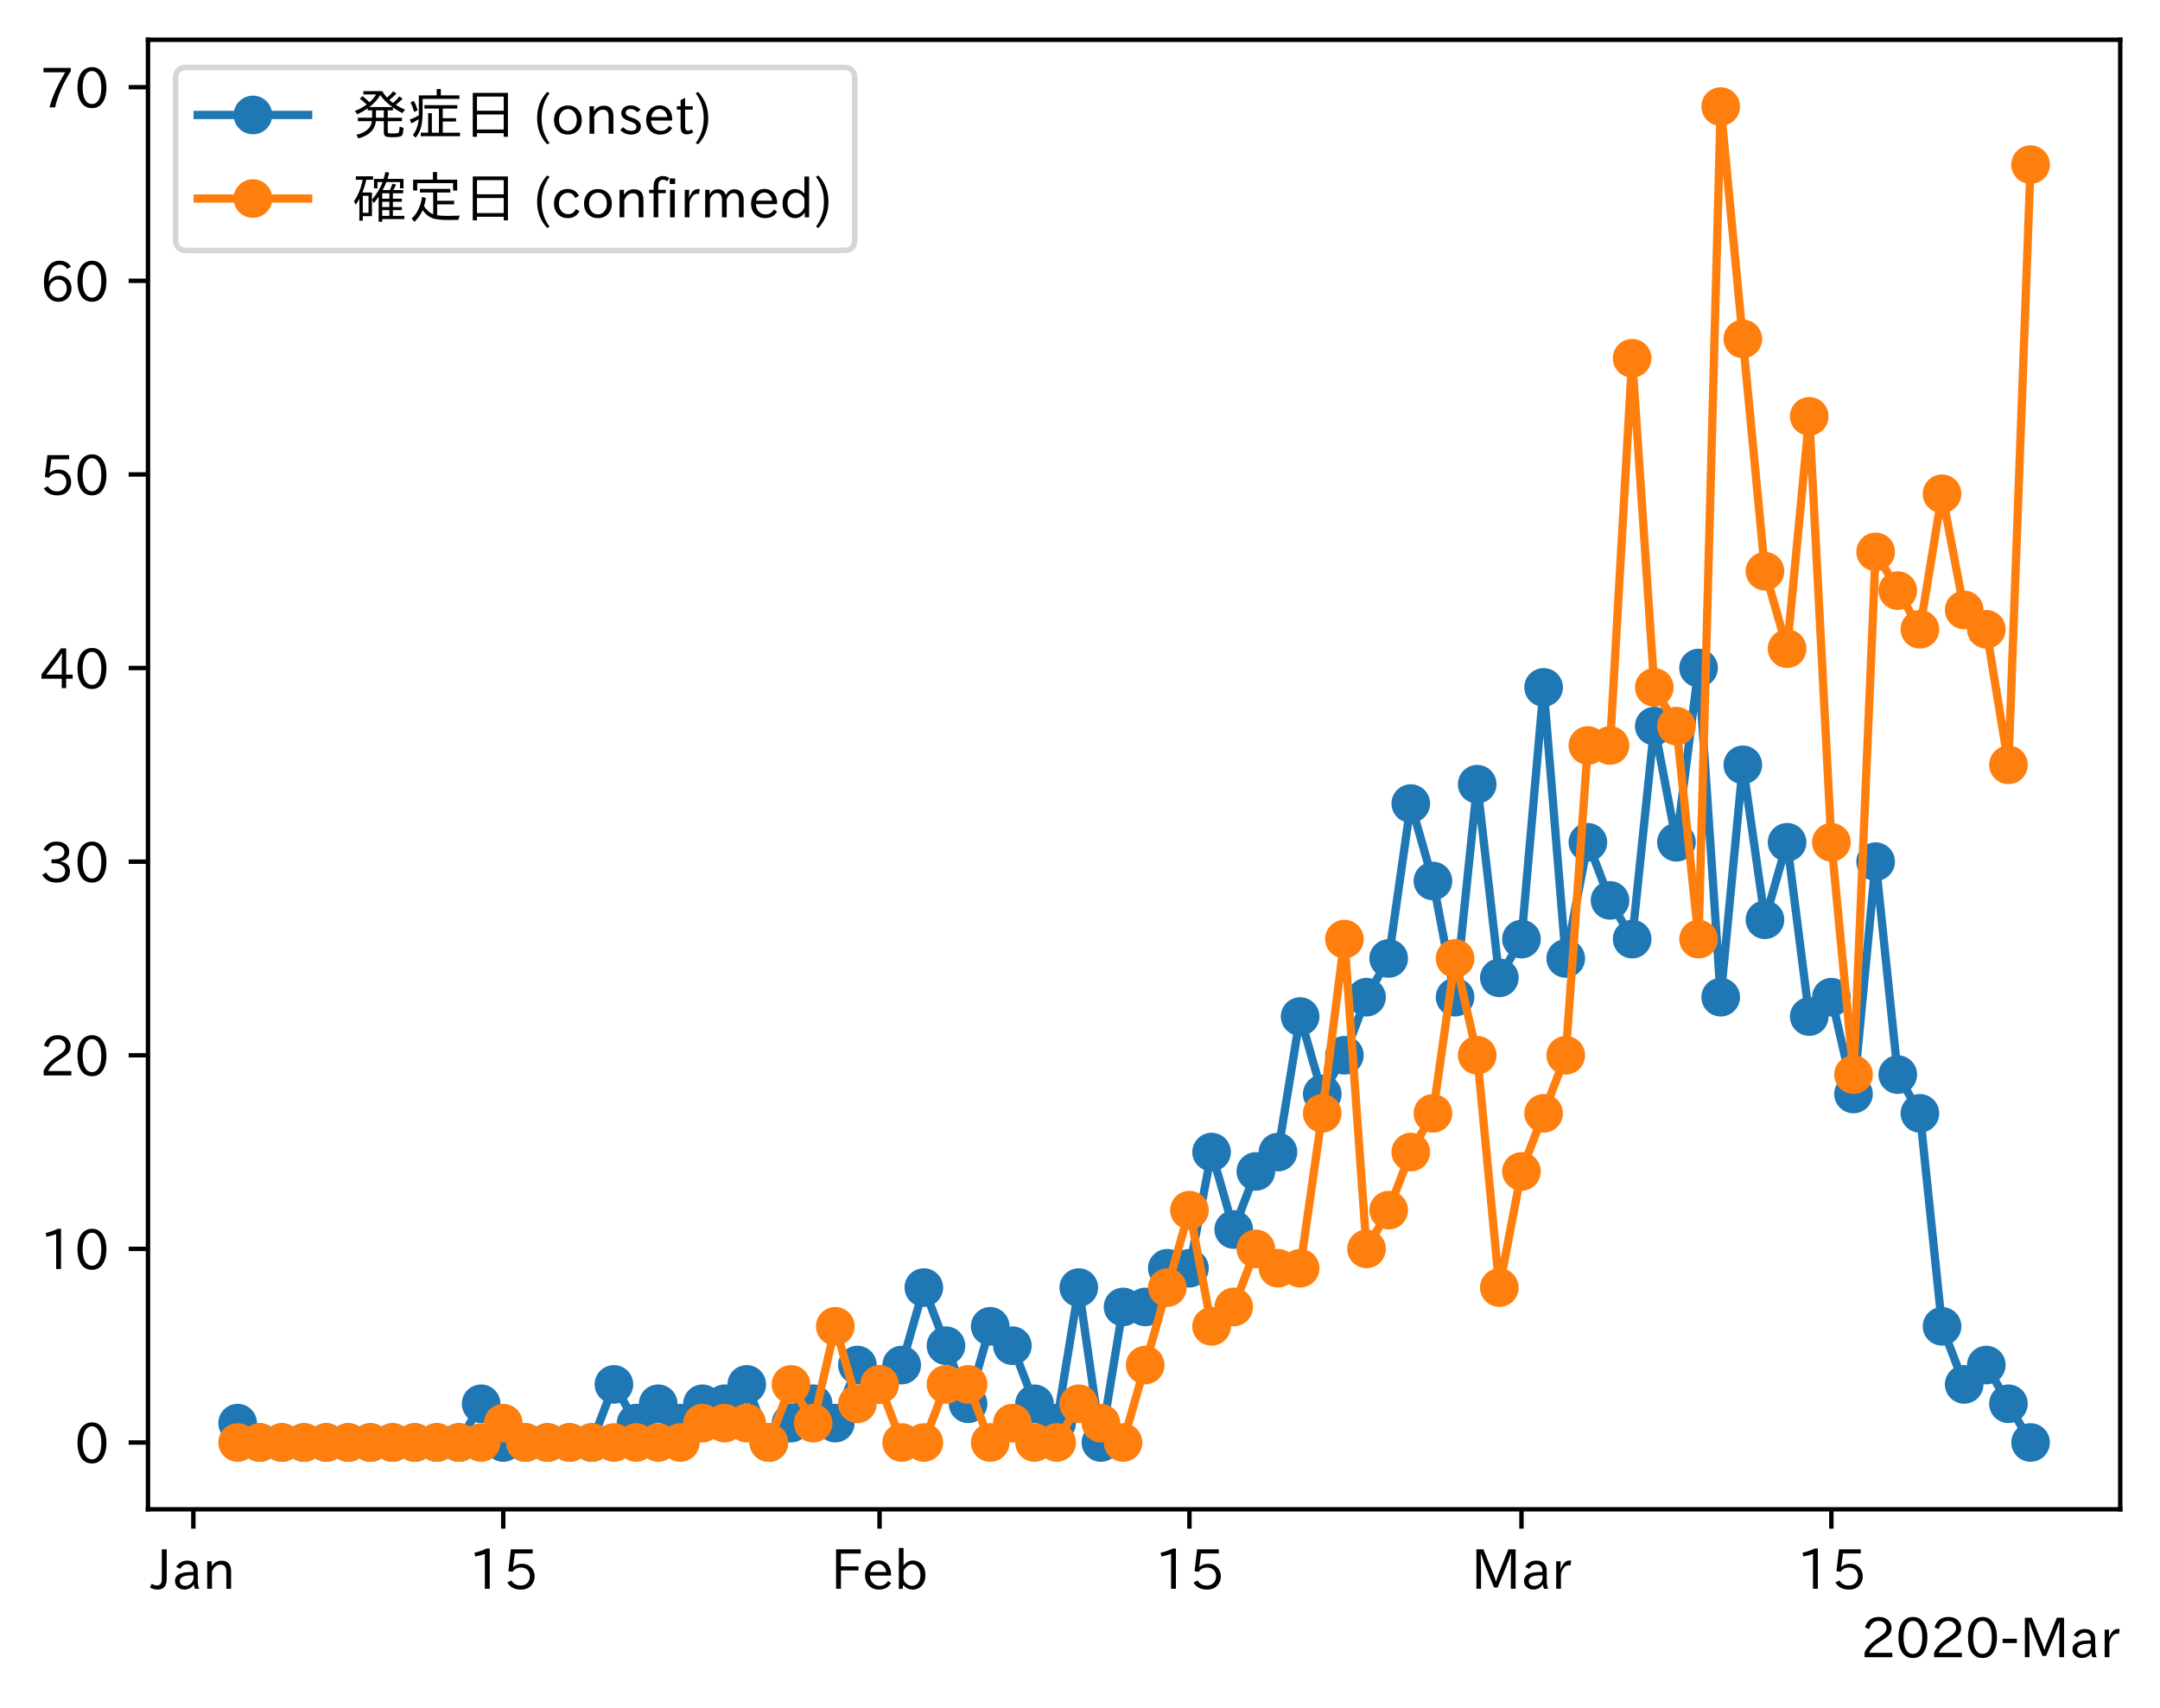 <?xml version="1.0" encoding="utf-8" standalone="no"?>
<!DOCTYPE svg PUBLIC "-//W3C//DTD SVG 1.1//EN"
  "http://www.w3.org/Graphics/SVG/1.1/DTD/svg11.dtd">
<!-- Created with matplotlib (https://matplotlib.org/) -->
<svg height="309.293pt" version="1.1" viewBox="0 0 391.117 309.293" width="391.117pt" xmlns="http://www.w3.org/2000/svg" xmlns:xlink="http://www.w3.org/1999/xlink">
 <defs>
  <style type="text/css">
*{stroke-linecap:butt;stroke-linejoin:round;}
  </style>
 </defs>
 <g id="figure_1">
  <g id="patch_1">
   <path d="M 0 309.293 
L 391.117 309.293 
L 391.117 0 
L 0 0 
z
" style="fill:#ffffff;"/>
  </g>
  <g id="axes_1">
   <g id="patch_2">
    <path d="M 26.797 273.312 
L 383.917 273.312 
L 383.917 7.2 
L 26.797 7.2 
z
" style="fill:#ffffff;"/>
   </g>
   <g id="matplotlib.axis_1">
    <g id="xtick_1">
     <g id="line2d_1">
      <defs>
       <path d="M 0 0 
L 0 3.5 
" id="m2948c31d9c" style="stroke:#000000;stroke-width:0.8;"/>
      </defs>
      <g>
       <use style="stroke:#000000;stroke-width:0.8;" x="35.013" xlink:href="#m2948c31d9c" y="273.312"/>
      </g>
     </g>
     <g id="text_1">
      <!-- Jan -->
      <defs>
       <path d="M 28.422 72.406 
L 28.422 19.281 
Q 28.422 -0.484 11.922 -0.484 
Q 4.734 -0.484 -1.953 3.266 
L 1.312 10.062 
Q 5.906 6.984 10.844 6.984 
Q 19.531 6.984 19.531 18.797 
L 19.531 72.406 
z
" id="IPAexGothic-74"/>
       <path d="M 49.312 0.984 
L 41.75 0.984 
Q 39.984 4.734 39.547 8.688 
L 39.203 8.688 
Q 33.547 -0.391 22.312 -0.391 
Q 14.594 -0.391 9.719 4.5 
Q 5.422 8.797 5.422 14.984 
Q 5.422 30.422 32.031 31.203 
L 38.719 31.391 
L 38.719 33.984 
Q 38.719 39.203 35.75 42.188 
Q 32.625 45.312 27.734 45.312 
Q 19.344 45.312 15.141 37.156 
L 7.719 40.578 
Q 14.656 52 27.938 52 
Q 37.109 52 42.047 46.875 
Q 46.625 42.281 46.625 33.891 
L 46.625 15.578 
Q 46.625 6.25 49.312 0.984 
z
M 38.922 25.391 
L 33.453 25.297 
Q 14.109 24.859 14.109 14.891 
Q 14.109 11.375 16.406 9.078 
Q 19.234 6.297 23.828 6.297 
Q 30.219 6.297 34.906 10.984 
Q 38.922 15.141 38.922 21 
z
" id="IPAexGothic-97"/>
       <path d="M 52 0.984 
L 43.406 0.984 
L 43.406 31.891 
Q 43.406 44.578 32.906 44.578 
Q 22.312 44.578 17.391 31.891 
L 17.391 0.984 
L 8.797 0.984 
L 8.797 50.781 
L 16.797 50.781 
L 16.797 41.797 
Q 23.828 51.812 34.719 51.812 
Q 52 51.812 52 32.375 
z
" id="IPAexGothic-110"/>
      </defs>
      <g transform="translate(27.345 287.803)scale(0.1 -0.1)">
       <use xlink:href="#IPAexGothic-74"/>
       <use x="37.988" xlink:href="#IPAexGothic-97"/>
       <use x="92.969" xlink:href="#IPAexGothic-110"/>
      </g>
     </g>
    </g>
    <g id="xtick_2">
     <g id="line2d_2">
      <g>
       <use style="stroke:#000000;stroke-width:0.8;" x="91.127" xlink:href="#m2948c31d9c" y="273.312"/>
      </g>
     </g>
     <g id="text_2">
      <!-- 15 -->
      <defs>
       <path d="M 38.484 0.984 
L 29.688 0.984 
L 29.688 64.109 
Q 21.438 61.281 12.312 59.328 
L 10.688 66.109 
Q 23.734 69.391 32.906 73.922 
L 38.484 73.922 
z
" id="IPAexGothic-49"/>
       <path d="M 18.406 40.672 
Q 25.531 46.297 33.938 46.297 
Q 44 46.297 50.641 39.5 
Q 56.844 33.016 56.844 23.391 
Q 56.844 14.656 51.516 8.016 
Q 44.828 -0.484 31.734 -0.484 
Q 14.984 -0.484 7.328 12.25 
L 14.656 16.062 
Q 20.453 6.781 31.453 6.781 
Q 38.531 6.781 43.266 11.188 
Q 48.141 15.828 48.141 23.484 
Q 48.141 30.719 43.844 35.016 
Q 39.359 39.5 32.125 39.5 
Q 21.969 39.5 16.75 31.688 
L 9.234 32.672 
L 13.812 72.406 
L 53.219 72.406 
L 53.219 64.891 
L 20.953 64.891 
L 17.719 40.672 
z
" id="IPAexGothic-53"/>
      </defs>
      <g transform="translate(84.828 287.803)scale(0.1 -0.1)">
       <use xlink:href="#IPAexGothic-49"/>
       <use x="62.988" xlink:href="#IPAexGothic-53"/>
      </g>
     </g>
    </g>
    <g id="xtick_3">
     <g id="line2d_3">
      <g>
       <use style="stroke:#000000;stroke-width:0.8;" x="159.264" xlink:href="#m2948c31d9c" y="273.312"/>
      </g>
     </g>
     <g id="text_3">
      <!-- Feb -->
      <defs>
       <path d="M 54.203 64.703 
L 18.312 64.703 
L 18.312 41.5 
L 50.094 41.5 
L 50.094 34.188 
L 18.312 34.188 
L 18.312 0.984 
L 9.516 0.984 
L 9.516 72.406 
L 54.203 72.406 
z
" id="IPAexGothic-70"/>
       <path d="M 13.484 24.906 
Q 13.922 16.266 18.891 11.281 
Q 23.969 6.203 31.203 6.203 
Q 40.719 6.203 46.297 15.094 
L 51.906 11.375 
Q 44.828 -0.484 30.172 -0.484 
Q 19.094 -0.484 11.969 6.594 
Q 4.781 13.812 4.781 25.641 
Q 4.781 38.188 12.312 45.703 
Q 19 52.391 29 52.391 
Q 38.422 52.391 44.781 46.188 
Q 51.906 38.969 51.906 26.906 
L 51.906 24.906 
z
M 43.062 31.203 
Q 42.328 37.984 38.281 41.891 
Q 34.281 45.906 28.812 45.906 
Q 22.469 45.906 17.969 40.484 
Q 14.891 36.812 13.969 31.203 
z
" id="IPAexGothic-101"/>
       <path d="M 17.578 42.672 
Q 24.219 52.203 34.672 52.203 
Q 43.562 52.203 49.859 45.906 
Q 57.172 38.578 57.172 25.688 
Q 57.172 13.094 49.859 5.812 
Q 43.562 -0.484 34.469 -0.484 
Q 24.359 -0.484 17 8.062 
L 15.766 0.688 
L 9.078 0.688 
L 9.078 74.906 
L 17.578 74.906 
z
M 17.578 31.203 
L 17.578 19.578 
Q 17.578 13.875 23.875 9.375 
Q 28.172 6.297 33.109 6.297 
Q 38.875 6.297 42.875 10.297 
Q 48.188 15.766 48.188 25.484 
Q 48.188 34.281 43.797 39.891 
Q 39.453 45.312 33.203 45.312 
Q 27.484 45.312 22.469 40.281 
Q 17.578 35.406 17.578 31.203 
z
" id="IPAexGothic-98"/>
      </defs>
      <g transform="translate(150.441 287.803)scale(0.1 -0.1)">
       <use xlink:href="#IPAexGothic-70"/>
       <use x="57.178" xlink:href="#IPAexGothic-101"/>
       <use x="114.062" xlink:href="#IPAexGothic-98"/>
      </g>
     </g>
    </g>
    <g id="xtick_4">
     <g id="line2d_4">
      <g>
       <use style="stroke:#000000;stroke-width:0.8;" x="215.377" xlink:href="#m2948c31d9c" y="273.312"/>
      </g>
     </g>
     <g id="text_4">
      <!-- 15 -->
      <g transform="translate(209.079 287.803)scale(0.1 -0.1)">
       <use xlink:href="#IPAexGothic-49"/>
       <use x="62.988" xlink:href="#IPAexGothic-53"/>
      </g>
     </g>
    </g>
    <g id="xtick_5">
     <g id="line2d_5">
      <g>
       <use style="stroke:#000000;stroke-width:0.8;" x="275.498" xlink:href="#m2948c31d9c" y="273.312"/>
      </g>
     </g>
     <g id="text_5">
      <!-- Mar -->
      <defs>
       <path d="M 80.422 0.984 
L 71.828 0.984 
L 71.828 39.594 
Q 71.828 51.266 72.406 64.594 
L 72.016 64.594 
Q 68.062 53.266 63.531 41.797 
L 47.906 3.266 
L 41.406 3.266 
L 25.641 42.578 
Q 20.75 54.781 17.625 64.703 
L 17.234 64.703 
Q 17.828 48.922 17.828 39.891 
L 17.828 0.984 
L 9.516 0.984 
L 9.516 72.406 
L 22.125 72.406 
L 39.109 30.375 
Q 42.141 23 44.828 14.156 
L 45.125 14.156 
Q 47.312 22.125 50.531 30.172 
L 67.438 72.406 
L 80.422 72.406 
z
" id="IPAexGothic-77"/>
       <path d="M 36.078 51.812 
L 34.578 43.266 
Q 32.906 43.609 31.594 43.609 
Q 25.828 43.609 22.078 38.188 
Q 17.391 31.344 17.391 26.172 
L 17.391 0.984 
L 8.797 0.984 
L 8.797 50.781 
L 16.891 50.781 
L 16.5 35.984 
L 16.703 35.984 
Q 22.219 52.203 32.766 52.203 
Q 34.469 52.203 36.078 51.812 
z
" id="IPAexGothic-114"/>
      </defs>
      <g transform="translate(266.389 287.803)scale(0.1 -0.1)">
       <use xlink:href="#IPAexGothic-77"/>
       <use x="90.186" xlink:href="#IPAexGothic-97"/>
       <use x="145.166" xlink:href="#IPAexGothic-114"/>
      </g>
     </g>
    </g>
    <g id="xtick_6">
     <g id="line2d_6">
      <g>
       <use style="stroke:#000000;stroke-width:0.8;" x="331.611" xlink:href="#m2948c31d9c" y="273.312"/>
      </g>
     </g>
     <g id="text_6">
      <!-- 15 -->
      <g transform="translate(325.313 287.803)scale(0.1 -0.1)">
       <use xlink:href="#IPAexGothic-49"/>
       <use x="62.988" xlink:href="#IPAexGothic-53"/>
      </g>
     </g>
    </g>
    <g id="text_7">
     <!-- 2020-Mar -->
     <defs>
      <path d="M 57.172 0.984 
L 6.984 0.984 
L 6.984 9.281 
Q 12.891 23.047 29.594 34.422 
L 32.375 36.281 
Q 40.922 42.141 43.609 45.406 
Q 46.688 49.266 46.688 53.812 
Q 46.688 58.938 43.062 62.547 
Q 39.062 66.547 32.562 66.547 
Q 19.531 66.547 15.484 52 
L 7.766 54.781 
Q 13.328 73.828 33.062 73.828 
Q 43.844 73.828 50.25 67.438 
Q 55.859 61.672 55.859 53.516 
Q 55.859 47.469 52.25 42.531 
Q 48.922 37.75 36.969 30.281 
L 34.859 29 
Q 19.625 19.578 15.281 8.891 
L 57.172 8.891 
z
" id="IPAexGothic-50"/>
      <path d="M 31.844 73.828 
Q 45.016 73.828 52.094 61.625 
Q 57.719 51.953 57.719 36.625 
Q 57.719 21.438 52.094 11.578 
Q 45.125 -0.484 31.5 -0.484 
Q 17.922 -0.484 10.938 11.578 
Q 5.328 21.438 5.328 36.719 
Q 5.328 58.016 15.625 67.719 
Q 22.172 73.828 31.844 73.828 
z
M 31.5 66.656 
Q 23.688 66.656 19.188 58.734 
Q 14.594 50.734 14.594 36.625 
Q 14.594 22.75 19.094 14.797 
Q 23.641 6.984 31.5 6.984 
Q 40.922 6.984 45.453 18.016 
Q 48.438 25.344 48.438 37.109 
Q 48.438 50.875 43.844 58.734 
Q 39.203 66.656 31.5 66.656 
z
" id="IPAexGothic-48"/>
      <path d="M 30.766 26.609 
L 4.984 26.609 
L 4.984 34.422 
L 30.766 34.422 
z
" id="IPAexGothic-45"/>
     </defs>
     <g transform="translate(336.925 300.193)scale(0.1 -0.1)">
      <use xlink:href="#IPAexGothic-50"/>
      <use x="62.988" xlink:href="#IPAexGothic-48"/>
      <use x="125.977" xlink:href="#IPAexGothic-50"/>
      <use x="188.965" xlink:href="#IPAexGothic-48"/>
      <use x="251.953" xlink:href="#IPAexGothic-45"/>
      <use x="287.744" xlink:href="#IPAexGothic-77"/>
      <use x="377.93" xlink:href="#IPAexGothic-97"/>
      <use x="432.91" xlink:href="#IPAexGothic-114"/>
     </g>
    </g>
   </g>
   <g id="matplotlib.axis_2">
    <g id="ytick_1">
     <g id="line2d_7">
      <defs>
       <path d="M 0 0 
L -3.5 0 
" id="md6d0c4f530" style="stroke:#000000;stroke-width:0.8;"/>
      </defs>
      <g>
       <use style="stroke:#000000;stroke-width:0.8;" x="26.797" xlink:href="#md6d0c4f530" y="261.216"/>
      </g>
     </g>
     <g id="text_8">
      <!-- 0 -->
      <g transform="translate(13.498 264.961)scale(0.1 -0.1)">
       <use xlink:href="#IPAexGothic-48"/>
      </g>
     </g>
    </g>
    <g id="ytick_2">
     <g id="line2d_8">
      <g>
       <use style="stroke:#000000;stroke-width:0.8;" x="26.797" xlink:href="#md6d0c4f530" y="226.155"/>
      </g>
     </g>
     <g id="text_9">
      <!-- 10 -->
      <g transform="translate(7.2 229.9)scale(0.1 -0.1)">
       <use xlink:href="#IPAexGothic-49"/>
       <use x="62.988" xlink:href="#IPAexGothic-48"/>
      </g>
     </g>
    </g>
    <g id="ytick_3">
     <g id="line2d_9">
      <g>
       <use style="stroke:#000000;stroke-width:0.8;" x="26.797" xlink:href="#md6d0c4f530" y="191.094"/>
      </g>
     </g>
     <g id="text_10">
      <!-- 20 -->
      <g transform="translate(7.2 194.84)scale(0.1 -0.1)">
       <use xlink:href="#IPAexGothic-50"/>
       <use x="62.988" xlink:href="#IPAexGothic-48"/>
      </g>
     </g>
    </g>
    <g id="ytick_4">
     <g id="line2d_10">
      <g>
       <use style="stroke:#000000;stroke-width:0.8;" x="26.797" xlink:href="#md6d0c4f530" y="156.033"/>
      </g>
     </g>
     <g id="text_11">
      <!-- 30 -->
      <defs>
       <path d="M 37.203 37.797 
Q 54.781 34.625 54.781 19.969 
Q 54.781 11.188 48.875 5.562 
Q 42.328 -0.484 30.375 -0.484 
Q 12.453 -0.484 4.5 13.766 
L 11.812 17.672 
Q 17.328 6.891 30.281 6.891 
Q 37.891 6.891 42.094 10.797 
Q 46.094 14.5 46.094 20.172 
Q 46.094 26.859 40.094 30.906 
Q 34.625 34.578 25.688 34.578 
L 21.297 34.578 
L 21.297 41.703 
L 25.875 41.703 
Q 34.859 41.703 39.594 45.125 
Q 44.672 48.734 44.672 54.828 
Q 44.672 61.469 38.969 64.656 
Q 35.297 66.844 30.172 66.844 
Q 19.344 66.844 14.109 55.906 
L 6.781 59.422 
Q 14.016 73.828 30.281 73.828 
Q 40.578 73.828 46.969 68.656 
Q 53.375 63.578 53.375 55.219 
Q 53.375 47.312 47.172 42.281 
Q 43.172 39.062 37.203 38.188 
z
" id="IPAexGothic-51"/>
      </defs>
      <g transform="translate(7.2 159.779)scale(0.1 -0.1)">
       <use xlink:href="#IPAexGothic-51"/>
       <use x="62.988" xlink:href="#IPAexGothic-48"/>
      </g>
     </g>
    </g>
    <g id="ytick_5">
     <g id="line2d_11">
      <g>
       <use style="stroke:#000000;stroke-width:0.8;" x="26.797" xlink:href="#md6d0c4f530" y="120.973"/>
      </g>
     </g>
     <g id="text_12">
      <!-- 40 -->
      <defs>
       <path d="M 59.578 18.109 
L 47.797 18.109 
L 47.797 0.984 
L 39.797 0.984 
L 39.797 18.109 
L 3.078 18.109 
L 3.078 26.125 
L 38.375 73.094 
L 47.797 73.094 
L 47.797 25.531 
L 59.578 25.531 
z
M 40.281 64.203 
L 39.984 64.203 
Q 35.594 57.125 31.297 51.312 
L 11.859 25.531 
L 39.797 25.531 
L 39.797 49.125 
Q 39.797 54.391 40.281 64.203 
z
" id="IPAexGothic-52"/>
      </defs>
      <g transform="translate(7.2 124.718)scale(0.1 -0.1)">
       <use xlink:href="#IPAexGothic-52"/>
       <use x="62.988" xlink:href="#IPAexGothic-48"/>
      </g>
     </g>
    </g>
    <g id="ytick_6">
     <g id="line2d_12">
      <g>
       <use style="stroke:#000000;stroke-width:0.8;" x="26.797" xlink:href="#md6d0c4f530" y="85.912"/>
      </g>
     </g>
     <g id="text_13">
      <!-- 50 -->
      <g transform="translate(7.2 89.657)scale(0.1 -0.1)">
       <use xlink:href="#IPAexGothic-53"/>
       <use x="62.988" xlink:href="#IPAexGothic-48"/>
      </g>
     </g>
    </g>
    <g id="ytick_7">
     <g id="line2d_13">
      <g>
       <use style="stroke:#000000;stroke-width:0.8;" x="26.797" xlink:href="#md6d0c4f530" y="50.851"/>
      </g>
     </g>
     <g id="text_14">
      <!-- 60 -->
      <defs>
       <path d="M 16.5 36.375 
Q 23.578 46.578 34.906 46.578 
Q 45.406 46.578 51.812 39.266 
Q 57.422 32.906 57.422 23.781 
Q 57.422 13.812 51.125 6.781 
Q 44.578 -0.484 34.031 -0.484 
Q 21.484 -0.484 14.406 9.078 
Q 7.516 18.406 7.516 34.812 
Q 7.516 53.516 15.828 64.203 
Q 23.344 73.828 35.5 73.828 
Q 49.859 73.828 56.391 62.891 
L 49.219 58.984 
Q 45.219 66.656 35.938 66.656 
Q 17.484 66.656 16.109 36.375 
z
M 33.453 39.797 
Q 26.312 39.797 21.625 34.469 
Q 17.438 29.688 17.438 24.078 
Q 17.438 18.062 21.141 13.188 
Q 26.125 6.688 33.734 6.688 
Q 41.703 6.688 45.953 13.188 
Q 48.828 17.625 48.828 23.484 
Q 48.828 30.375 45.016 34.812 
Q 40.625 39.797 33.453 39.797 
z
" id="IPAexGothic-54"/>
      </defs>
      <g transform="translate(7.2 54.596)scale(0.1 -0.1)">
       <use xlink:href="#IPAexGothic-54"/>
       <use x="62.988" xlink:href="#IPAexGothic-48"/>
      </g>
     </g>
    </g>
    <g id="ytick_8">
     <g id="line2d_14">
      <g>
       <use style="stroke:#000000;stroke-width:0.8;" x="26.797" xlink:href="#md6d0c4f530" y="15.79"/>
      </g>
     </g>
     <g id="text_15">
      <!-- 70 -->
      <defs>
       <path d="M 56.203 66.609 
Q 34.969 32.906 27.781 0.984 
L 17.672 0.984 
Q 24.703 28.656 46.094 64.5 
L 6.688 64.5 
L 6.688 72.406 
L 56.203 72.406 
z
" id="IPAexGothic-55"/>
      </defs>
      <g transform="translate(7.2 19.535)scale(0.1 -0.1)">
       <use xlink:href="#IPAexGothic-55"/>
       <use x="62.988" xlink:href="#IPAexGothic-48"/>
      </g>
     </g>
    </g>
   </g>
   <g id="line2d_15">
    <path clip-path="url(#p4581596995)" d="M 43.03 257.71 
L 47.038 261.216 
L 51.046 261.216 
L 55.054 261.216 
L 59.062 261.216 
L 63.07 261.216 
L 67.078 261.216 
L 71.086 261.216 
L 75.094 261.216 
L 79.102 261.216 
L 83.11 261.216 
L 87.118 254.204 
L 91.127 261.216 
L 95.135 261.216 
L 99.143 261.216 
L 103.151 261.216 
L 107.159 261.216 
L 111.167 250.698 
L 115.175 257.71 
L 119.183 254.204 
L 123.191 257.71 
L 127.199 254.204 
L 131.207 254.204 
L 135.215 250.698 
L 139.224 261.216 
L 143.232 257.71 
L 147.24 254.204 
L 151.248 257.71 
L 155.256 247.192 
L 159.264 250.698 
L 163.272 247.192 
L 167.28 233.167 
L 171.288 243.686 
L 175.296 254.204 
L 179.304 240.179 
L 183.312 243.686 
L 187.321 254.204 
L 191.329 257.71 
L 195.337 233.167 
L 199.345 261.216 
L 203.353 236.673 
L 207.361 236.673 
L 211.369 229.661 
L 215.377 229.661 
L 219.385 208.625 
L 223.393 222.649 
L 227.401 212.131 
L 231.409 208.625 
L 235.417 184.082 
L 239.426 198.106 
L 243.434 191.094 
L 247.442 180.576 
L 251.45 173.564 
L 255.458 145.515 
L 259.466 159.539 
L 263.474 180.576 
L 267.482 142.009 
L 271.49 177.07 
L 275.498 170.058 
L 279.506 124.479 
L 283.514 173.564 
L 287.523 152.527 
L 291.531 163.046 
L 295.539 170.058 
L 299.547 131.491 
L 303.555 152.527 
L 307.563 120.973 
L 311.571 180.576 
L 315.579 138.503 
L 319.587 166.552 
L 323.595 152.527 
L 327.603 184.082 
L 331.611 180.576 
L 335.62 198.106 
L 339.628 156.033 
L 343.636 194.6 
L 347.644 201.613 
L 351.652 240.179 
L 355.66 250.698 
L 359.668 247.192 
L 363.676 254.204 
L 367.684 261.216 
" style="fill:none;stroke:#1f77b4;stroke-linecap:square;stroke-width:1.5;"/>
    <defs>
     <path d="M 0 3 
C 0.796 3 1.559 2.684 2.121 2.121 
C 2.684 1.559 3 0.796 3 0 
C 3 -0.796 2.684 -1.559 2.121 -2.121 
C 1.559 -2.684 0.796 -3 0 -3 
C -0.796 -3 -1.559 -2.684 -2.121 -2.121 
C -2.684 -1.559 -3 -0.796 -3 0 
C -3 0.796 -2.684 1.559 -2.121 2.121 
C -1.559 2.684 -0.796 3 0 3 
z
" id="m3d5056b7c7" style="stroke:#1f77b4;"/>
    </defs>
    <g clip-path="url(#p4581596995)">
     <use style="fill:#1f77b4;stroke:#1f77b4;" x="43.03" xlink:href="#m3d5056b7c7" y="257.71"/>
     <use style="fill:#1f77b4;stroke:#1f77b4;" x="47.038" xlink:href="#m3d5056b7c7" y="261.216"/>
     <use style="fill:#1f77b4;stroke:#1f77b4;" x="51.046" xlink:href="#m3d5056b7c7" y="261.216"/>
     <use style="fill:#1f77b4;stroke:#1f77b4;" x="55.054" xlink:href="#m3d5056b7c7" y="261.216"/>
     <use style="fill:#1f77b4;stroke:#1f77b4;" x="59.062" xlink:href="#m3d5056b7c7" y="261.216"/>
     <use style="fill:#1f77b4;stroke:#1f77b4;" x="63.07" xlink:href="#m3d5056b7c7" y="261.216"/>
     <use style="fill:#1f77b4;stroke:#1f77b4;" x="67.078" xlink:href="#m3d5056b7c7" y="261.216"/>
     <use style="fill:#1f77b4;stroke:#1f77b4;" x="71.086" xlink:href="#m3d5056b7c7" y="261.216"/>
     <use style="fill:#1f77b4;stroke:#1f77b4;" x="75.094" xlink:href="#m3d5056b7c7" y="261.216"/>
     <use style="fill:#1f77b4;stroke:#1f77b4;" x="79.102" xlink:href="#m3d5056b7c7" y="261.216"/>
     <use style="fill:#1f77b4;stroke:#1f77b4;" x="83.11" xlink:href="#m3d5056b7c7" y="261.216"/>
     <use style="fill:#1f77b4;stroke:#1f77b4;" x="87.118" xlink:href="#m3d5056b7c7" y="254.204"/>
     <use style="fill:#1f77b4;stroke:#1f77b4;" x="91.127" xlink:href="#m3d5056b7c7" y="261.216"/>
     <use style="fill:#1f77b4;stroke:#1f77b4;" x="95.135" xlink:href="#m3d5056b7c7" y="261.216"/>
     <use style="fill:#1f77b4;stroke:#1f77b4;" x="99.143" xlink:href="#m3d5056b7c7" y="261.216"/>
     <use style="fill:#1f77b4;stroke:#1f77b4;" x="103.151" xlink:href="#m3d5056b7c7" y="261.216"/>
     <use style="fill:#1f77b4;stroke:#1f77b4;" x="107.159" xlink:href="#m3d5056b7c7" y="261.216"/>
     <use style="fill:#1f77b4;stroke:#1f77b4;" x="111.167" xlink:href="#m3d5056b7c7" y="250.698"/>
     <use style="fill:#1f77b4;stroke:#1f77b4;" x="115.175" xlink:href="#m3d5056b7c7" y="257.71"/>
     <use style="fill:#1f77b4;stroke:#1f77b4;" x="119.183" xlink:href="#m3d5056b7c7" y="254.204"/>
     <use style="fill:#1f77b4;stroke:#1f77b4;" x="123.191" xlink:href="#m3d5056b7c7" y="257.71"/>
     <use style="fill:#1f77b4;stroke:#1f77b4;" x="127.199" xlink:href="#m3d5056b7c7" y="254.204"/>
     <use style="fill:#1f77b4;stroke:#1f77b4;" x="131.207" xlink:href="#m3d5056b7c7" y="254.204"/>
     <use style="fill:#1f77b4;stroke:#1f77b4;" x="135.215" xlink:href="#m3d5056b7c7" y="250.698"/>
     <use style="fill:#1f77b4;stroke:#1f77b4;" x="139.224" xlink:href="#m3d5056b7c7" y="261.216"/>
     <use style="fill:#1f77b4;stroke:#1f77b4;" x="143.232" xlink:href="#m3d5056b7c7" y="257.71"/>
     <use style="fill:#1f77b4;stroke:#1f77b4;" x="147.24" xlink:href="#m3d5056b7c7" y="254.204"/>
     <use style="fill:#1f77b4;stroke:#1f77b4;" x="151.248" xlink:href="#m3d5056b7c7" y="257.71"/>
     <use style="fill:#1f77b4;stroke:#1f77b4;" x="155.256" xlink:href="#m3d5056b7c7" y="247.192"/>
     <use style="fill:#1f77b4;stroke:#1f77b4;" x="159.264" xlink:href="#m3d5056b7c7" y="250.698"/>
     <use style="fill:#1f77b4;stroke:#1f77b4;" x="163.272" xlink:href="#m3d5056b7c7" y="247.192"/>
     <use style="fill:#1f77b4;stroke:#1f77b4;" x="167.28" xlink:href="#m3d5056b7c7" y="233.167"/>
     <use style="fill:#1f77b4;stroke:#1f77b4;" x="171.288" xlink:href="#m3d5056b7c7" y="243.686"/>
     <use style="fill:#1f77b4;stroke:#1f77b4;" x="175.296" xlink:href="#m3d5056b7c7" y="254.204"/>
     <use style="fill:#1f77b4;stroke:#1f77b4;" x="179.304" xlink:href="#m3d5056b7c7" y="240.179"/>
     <use style="fill:#1f77b4;stroke:#1f77b4;" x="183.312" xlink:href="#m3d5056b7c7" y="243.686"/>
     <use style="fill:#1f77b4;stroke:#1f77b4;" x="187.321" xlink:href="#m3d5056b7c7" y="254.204"/>
     <use style="fill:#1f77b4;stroke:#1f77b4;" x="191.329" xlink:href="#m3d5056b7c7" y="257.71"/>
     <use style="fill:#1f77b4;stroke:#1f77b4;" x="195.337" xlink:href="#m3d5056b7c7" y="233.167"/>
     <use style="fill:#1f77b4;stroke:#1f77b4;" x="199.345" xlink:href="#m3d5056b7c7" y="261.216"/>
     <use style="fill:#1f77b4;stroke:#1f77b4;" x="203.353" xlink:href="#m3d5056b7c7" y="236.673"/>
     <use style="fill:#1f77b4;stroke:#1f77b4;" x="207.361" xlink:href="#m3d5056b7c7" y="236.673"/>
     <use style="fill:#1f77b4;stroke:#1f77b4;" x="211.369" xlink:href="#m3d5056b7c7" y="229.661"/>
     <use style="fill:#1f77b4;stroke:#1f77b4;" x="215.377" xlink:href="#m3d5056b7c7" y="229.661"/>
     <use style="fill:#1f77b4;stroke:#1f77b4;" x="219.385" xlink:href="#m3d5056b7c7" y="208.625"/>
     <use style="fill:#1f77b4;stroke:#1f77b4;" x="223.393" xlink:href="#m3d5056b7c7" y="222.649"/>
     <use style="fill:#1f77b4;stroke:#1f77b4;" x="227.401" xlink:href="#m3d5056b7c7" y="212.131"/>
     <use style="fill:#1f77b4;stroke:#1f77b4;" x="231.409" xlink:href="#m3d5056b7c7" y="208.625"/>
     <use style="fill:#1f77b4;stroke:#1f77b4;" x="235.417" xlink:href="#m3d5056b7c7" y="184.082"/>
     <use style="fill:#1f77b4;stroke:#1f77b4;" x="239.426" xlink:href="#m3d5056b7c7" y="198.106"/>
     <use style="fill:#1f77b4;stroke:#1f77b4;" x="243.434" xlink:href="#m3d5056b7c7" y="191.094"/>
     <use style="fill:#1f77b4;stroke:#1f77b4;" x="247.442" xlink:href="#m3d5056b7c7" y="180.576"/>
     <use style="fill:#1f77b4;stroke:#1f77b4;" x="251.45" xlink:href="#m3d5056b7c7" y="173.564"/>
     <use style="fill:#1f77b4;stroke:#1f77b4;" x="255.458" xlink:href="#m3d5056b7c7" y="145.515"/>
     <use style="fill:#1f77b4;stroke:#1f77b4;" x="259.466" xlink:href="#m3d5056b7c7" y="159.539"/>
     <use style="fill:#1f77b4;stroke:#1f77b4;" x="263.474" xlink:href="#m3d5056b7c7" y="180.576"/>
     <use style="fill:#1f77b4;stroke:#1f77b4;" x="267.482" xlink:href="#m3d5056b7c7" y="142.009"/>
     <use style="fill:#1f77b4;stroke:#1f77b4;" x="271.49" xlink:href="#m3d5056b7c7" y="177.07"/>
     <use style="fill:#1f77b4;stroke:#1f77b4;" x="275.498" xlink:href="#m3d5056b7c7" y="170.058"/>
     <use style="fill:#1f77b4;stroke:#1f77b4;" x="279.506" xlink:href="#m3d5056b7c7" y="124.479"/>
     <use style="fill:#1f77b4;stroke:#1f77b4;" x="283.514" xlink:href="#m3d5056b7c7" y="173.564"/>
     <use style="fill:#1f77b4;stroke:#1f77b4;" x="287.523" xlink:href="#m3d5056b7c7" y="152.527"/>
     <use style="fill:#1f77b4;stroke:#1f77b4;" x="291.531" xlink:href="#m3d5056b7c7" y="163.046"/>
     <use style="fill:#1f77b4;stroke:#1f77b4;" x="295.539" xlink:href="#m3d5056b7c7" y="170.058"/>
     <use style="fill:#1f77b4;stroke:#1f77b4;" x="299.547" xlink:href="#m3d5056b7c7" y="131.491"/>
     <use style="fill:#1f77b4;stroke:#1f77b4;" x="303.555" xlink:href="#m3d5056b7c7" y="152.527"/>
     <use style="fill:#1f77b4;stroke:#1f77b4;" x="307.563" xlink:href="#m3d5056b7c7" y="120.973"/>
     <use style="fill:#1f77b4;stroke:#1f77b4;" x="311.571" xlink:href="#m3d5056b7c7" y="180.576"/>
     <use style="fill:#1f77b4;stroke:#1f77b4;" x="315.579" xlink:href="#m3d5056b7c7" y="138.503"/>
     <use style="fill:#1f77b4;stroke:#1f77b4;" x="319.587" xlink:href="#m3d5056b7c7" y="166.552"/>
     <use style="fill:#1f77b4;stroke:#1f77b4;" x="323.595" xlink:href="#m3d5056b7c7" y="152.527"/>
     <use style="fill:#1f77b4;stroke:#1f77b4;" x="327.603" xlink:href="#m3d5056b7c7" y="184.082"/>
     <use style="fill:#1f77b4;stroke:#1f77b4;" x="331.611" xlink:href="#m3d5056b7c7" y="180.576"/>
     <use style="fill:#1f77b4;stroke:#1f77b4;" x="335.62" xlink:href="#m3d5056b7c7" y="198.106"/>
     <use style="fill:#1f77b4;stroke:#1f77b4;" x="339.628" xlink:href="#m3d5056b7c7" y="156.033"/>
     <use style="fill:#1f77b4;stroke:#1f77b4;" x="343.636" xlink:href="#m3d5056b7c7" y="194.6"/>
     <use style="fill:#1f77b4;stroke:#1f77b4;" x="347.644" xlink:href="#m3d5056b7c7" y="201.613"/>
     <use style="fill:#1f77b4;stroke:#1f77b4;" x="351.652" xlink:href="#m3d5056b7c7" y="240.179"/>
     <use style="fill:#1f77b4;stroke:#1f77b4;" x="355.66" xlink:href="#m3d5056b7c7" y="250.698"/>
     <use style="fill:#1f77b4;stroke:#1f77b4;" x="359.668" xlink:href="#m3d5056b7c7" y="247.192"/>
     <use style="fill:#1f77b4;stroke:#1f77b4;" x="363.676" xlink:href="#m3d5056b7c7" y="254.204"/>
     <use style="fill:#1f77b4;stroke:#1f77b4;" x="367.684" xlink:href="#m3d5056b7c7" y="261.216"/>
    </g>
   </g>
   <g id="line2d_16">
    <path clip-path="url(#p4581596995)" d="M 43.03 261.216 
L 47.038 261.216 
L 51.046 261.216 
L 55.054 261.216 
L 59.062 261.216 
L 63.07 261.216 
L 67.078 261.216 
L 71.086 261.216 
L 75.094 261.216 
L 79.102 261.216 
L 83.11 261.216 
L 87.118 261.216 
L 91.127 257.71 
L 95.135 261.216 
L 99.143 261.216 
L 103.151 261.216 
L 107.159 261.216 
L 111.167 261.216 
L 115.175 261.216 
L 119.183 261.216 
L 123.191 261.216 
L 127.199 257.71 
L 131.207 257.71 
L 135.215 257.71 
L 139.224 261.216 
L 143.232 250.698 
L 147.24 257.71 
L 151.248 240.179 
L 155.256 254.204 
L 159.264 250.698 
L 163.272 261.216 
L 167.28 261.216 
L 171.288 250.698 
L 175.296 250.698 
L 179.304 261.216 
L 183.312 257.71 
L 187.321 261.216 
L 191.329 261.216 
L 195.337 254.204 
L 199.345 257.71 
L 203.353 261.216 
L 207.361 247.192 
L 211.369 233.167 
L 215.377 219.143 
L 219.385 240.179 
L 223.393 236.673 
L 227.401 226.155 
L 231.409 229.661 
L 235.417 229.661 
L 239.426 201.613 
L 243.434 170.058 
L 247.442 226.155 
L 251.45 219.143 
L 255.458 208.625 
L 259.466 201.613 
L 263.474 173.564 
L 267.482 191.094 
L 271.49 233.167 
L 275.498 212.131 
L 279.506 201.613 
L 283.514 191.094 
L 287.523 134.997 
L 291.531 134.997 
L 295.539 64.875 
L 299.547 124.479 
L 303.555 131.491 
L 307.563 170.058 
L 311.571 19.296 
L 315.579 61.369 
L 319.587 103.442 
L 323.595 117.466 
L 327.603 75.393 
L 331.611 152.527 
L 335.62 194.6 
L 339.628 99.936 
L 343.636 106.948 
L 347.644 113.96 
L 351.652 89.418 
L 355.66 110.454 
L 359.668 113.96 
L 363.676 138.503 
L 367.684 29.814 
" style="fill:none;stroke:#ff7f0e;stroke-linecap:square;stroke-width:1.5;"/>
    <defs>
     <path d="M 0 3 
C 0.796 3 1.559 2.684 2.121 2.121 
C 2.684 1.559 3 0.796 3 0 
C 3 -0.796 2.684 -1.559 2.121 -2.121 
C 1.559 -2.684 0.796 -3 0 -3 
C -0.796 -3 -1.559 -2.684 -2.121 -2.121 
C -2.684 -1.559 -3 -0.796 -3 0 
C -3 0.796 -2.684 1.559 -2.121 2.121 
C -1.559 2.684 -0.796 3 0 3 
z
" id="m7436393f78" style="stroke:#ff7f0e;"/>
    </defs>
    <g clip-path="url(#p4581596995)">
     <use style="fill:#ff7f0e;stroke:#ff7f0e;" x="43.03" xlink:href="#m7436393f78" y="261.216"/>
     <use style="fill:#ff7f0e;stroke:#ff7f0e;" x="47.038" xlink:href="#m7436393f78" y="261.216"/>
     <use style="fill:#ff7f0e;stroke:#ff7f0e;" x="51.046" xlink:href="#m7436393f78" y="261.216"/>
     <use style="fill:#ff7f0e;stroke:#ff7f0e;" x="55.054" xlink:href="#m7436393f78" y="261.216"/>
     <use style="fill:#ff7f0e;stroke:#ff7f0e;" x="59.062" xlink:href="#m7436393f78" y="261.216"/>
     <use style="fill:#ff7f0e;stroke:#ff7f0e;" x="63.07" xlink:href="#m7436393f78" y="261.216"/>
     <use style="fill:#ff7f0e;stroke:#ff7f0e;" x="67.078" xlink:href="#m7436393f78" y="261.216"/>
     <use style="fill:#ff7f0e;stroke:#ff7f0e;" x="71.086" xlink:href="#m7436393f78" y="261.216"/>
     <use style="fill:#ff7f0e;stroke:#ff7f0e;" x="75.094" xlink:href="#m7436393f78" y="261.216"/>
     <use style="fill:#ff7f0e;stroke:#ff7f0e;" x="79.102" xlink:href="#m7436393f78" y="261.216"/>
     <use style="fill:#ff7f0e;stroke:#ff7f0e;" x="83.11" xlink:href="#m7436393f78" y="261.216"/>
     <use style="fill:#ff7f0e;stroke:#ff7f0e;" x="87.118" xlink:href="#m7436393f78" y="261.216"/>
     <use style="fill:#ff7f0e;stroke:#ff7f0e;" x="91.127" xlink:href="#m7436393f78" y="257.71"/>
     <use style="fill:#ff7f0e;stroke:#ff7f0e;" x="95.135" xlink:href="#m7436393f78" y="261.216"/>
     <use style="fill:#ff7f0e;stroke:#ff7f0e;" x="99.143" xlink:href="#m7436393f78" y="261.216"/>
     <use style="fill:#ff7f0e;stroke:#ff7f0e;" x="103.151" xlink:href="#m7436393f78" y="261.216"/>
     <use style="fill:#ff7f0e;stroke:#ff7f0e;" x="107.159" xlink:href="#m7436393f78" y="261.216"/>
     <use style="fill:#ff7f0e;stroke:#ff7f0e;" x="111.167" xlink:href="#m7436393f78" y="261.216"/>
     <use style="fill:#ff7f0e;stroke:#ff7f0e;" x="115.175" xlink:href="#m7436393f78" y="261.216"/>
     <use style="fill:#ff7f0e;stroke:#ff7f0e;" x="119.183" xlink:href="#m7436393f78" y="261.216"/>
     <use style="fill:#ff7f0e;stroke:#ff7f0e;" x="123.191" xlink:href="#m7436393f78" y="261.216"/>
     <use style="fill:#ff7f0e;stroke:#ff7f0e;" x="127.199" xlink:href="#m7436393f78" y="257.71"/>
     <use style="fill:#ff7f0e;stroke:#ff7f0e;" x="131.207" xlink:href="#m7436393f78" y="257.71"/>
     <use style="fill:#ff7f0e;stroke:#ff7f0e;" x="135.215" xlink:href="#m7436393f78" y="257.71"/>
     <use style="fill:#ff7f0e;stroke:#ff7f0e;" x="139.224" xlink:href="#m7436393f78" y="261.216"/>
     <use style="fill:#ff7f0e;stroke:#ff7f0e;" x="143.232" xlink:href="#m7436393f78" y="250.698"/>
     <use style="fill:#ff7f0e;stroke:#ff7f0e;" x="147.24" xlink:href="#m7436393f78" y="257.71"/>
     <use style="fill:#ff7f0e;stroke:#ff7f0e;" x="151.248" xlink:href="#m7436393f78" y="240.179"/>
     <use style="fill:#ff7f0e;stroke:#ff7f0e;" x="155.256" xlink:href="#m7436393f78" y="254.204"/>
     <use style="fill:#ff7f0e;stroke:#ff7f0e;" x="159.264" xlink:href="#m7436393f78" y="250.698"/>
     <use style="fill:#ff7f0e;stroke:#ff7f0e;" x="163.272" xlink:href="#m7436393f78" y="261.216"/>
     <use style="fill:#ff7f0e;stroke:#ff7f0e;" x="167.28" xlink:href="#m7436393f78" y="261.216"/>
     <use style="fill:#ff7f0e;stroke:#ff7f0e;" x="171.288" xlink:href="#m7436393f78" y="250.698"/>
     <use style="fill:#ff7f0e;stroke:#ff7f0e;" x="175.296" xlink:href="#m7436393f78" y="250.698"/>
     <use style="fill:#ff7f0e;stroke:#ff7f0e;" x="179.304" xlink:href="#m7436393f78" y="261.216"/>
     <use style="fill:#ff7f0e;stroke:#ff7f0e;" x="183.312" xlink:href="#m7436393f78" y="257.71"/>
     <use style="fill:#ff7f0e;stroke:#ff7f0e;" x="187.321" xlink:href="#m7436393f78" y="261.216"/>
     <use style="fill:#ff7f0e;stroke:#ff7f0e;" x="191.329" xlink:href="#m7436393f78" y="261.216"/>
     <use style="fill:#ff7f0e;stroke:#ff7f0e;" x="195.337" xlink:href="#m7436393f78" y="254.204"/>
     <use style="fill:#ff7f0e;stroke:#ff7f0e;" x="199.345" xlink:href="#m7436393f78" y="257.71"/>
     <use style="fill:#ff7f0e;stroke:#ff7f0e;" x="203.353" xlink:href="#m7436393f78" y="261.216"/>
     <use style="fill:#ff7f0e;stroke:#ff7f0e;" x="207.361" xlink:href="#m7436393f78" y="247.192"/>
     <use style="fill:#ff7f0e;stroke:#ff7f0e;" x="211.369" xlink:href="#m7436393f78" y="233.167"/>
     <use style="fill:#ff7f0e;stroke:#ff7f0e;" x="215.377" xlink:href="#m7436393f78" y="219.143"/>
     <use style="fill:#ff7f0e;stroke:#ff7f0e;" x="219.385" xlink:href="#m7436393f78" y="240.179"/>
     <use style="fill:#ff7f0e;stroke:#ff7f0e;" x="223.393" xlink:href="#m7436393f78" y="236.673"/>
     <use style="fill:#ff7f0e;stroke:#ff7f0e;" x="227.401" xlink:href="#m7436393f78" y="226.155"/>
     <use style="fill:#ff7f0e;stroke:#ff7f0e;" x="231.409" xlink:href="#m7436393f78" y="229.661"/>
     <use style="fill:#ff7f0e;stroke:#ff7f0e;" x="235.417" xlink:href="#m7436393f78" y="229.661"/>
     <use style="fill:#ff7f0e;stroke:#ff7f0e;" x="239.426" xlink:href="#m7436393f78" y="201.613"/>
     <use style="fill:#ff7f0e;stroke:#ff7f0e;" x="243.434" xlink:href="#m7436393f78" y="170.058"/>
     <use style="fill:#ff7f0e;stroke:#ff7f0e;" x="247.442" xlink:href="#m7436393f78" y="226.155"/>
     <use style="fill:#ff7f0e;stroke:#ff7f0e;" x="251.45" xlink:href="#m7436393f78" y="219.143"/>
     <use style="fill:#ff7f0e;stroke:#ff7f0e;" x="255.458" xlink:href="#m7436393f78" y="208.625"/>
     <use style="fill:#ff7f0e;stroke:#ff7f0e;" x="259.466" xlink:href="#m7436393f78" y="201.613"/>
     <use style="fill:#ff7f0e;stroke:#ff7f0e;" x="263.474" xlink:href="#m7436393f78" y="173.564"/>
     <use style="fill:#ff7f0e;stroke:#ff7f0e;" x="267.482" xlink:href="#m7436393f78" y="191.094"/>
     <use style="fill:#ff7f0e;stroke:#ff7f0e;" x="271.49" xlink:href="#m7436393f78" y="233.167"/>
     <use style="fill:#ff7f0e;stroke:#ff7f0e;" x="275.498" xlink:href="#m7436393f78" y="212.131"/>
     <use style="fill:#ff7f0e;stroke:#ff7f0e;" x="279.506" xlink:href="#m7436393f78" y="201.613"/>
     <use style="fill:#ff7f0e;stroke:#ff7f0e;" x="283.514" xlink:href="#m7436393f78" y="191.094"/>
     <use style="fill:#ff7f0e;stroke:#ff7f0e;" x="287.523" xlink:href="#m7436393f78" y="134.997"/>
     <use style="fill:#ff7f0e;stroke:#ff7f0e;" x="291.531" xlink:href="#m7436393f78" y="134.997"/>
     <use style="fill:#ff7f0e;stroke:#ff7f0e;" x="295.539" xlink:href="#m7436393f78" y="64.875"/>
     <use style="fill:#ff7f0e;stroke:#ff7f0e;" x="299.547" xlink:href="#m7436393f78" y="124.479"/>
     <use style="fill:#ff7f0e;stroke:#ff7f0e;" x="303.555" xlink:href="#m7436393f78" y="131.491"/>
     <use style="fill:#ff7f0e;stroke:#ff7f0e;" x="307.563" xlink:href="#m7436393f78" y="170.058"/>
     <use style="fill:#ff7f0e;stroke:#ff7f0e;" x="311.571" xlink:href="#m7436393f78" y="19.296"/>
     <use style="fill:#ff7f0e;stroke:#ff7f0e;" x="315.579" xlink:href="#m7436393f78" y="61.369"/>
     <use style="fill:#ff7f0e;stroke:#ff7f0e;" x="319.587" xlink:href="#m7436393f78" y="103.442"/>
     <use style="fill:#ff7f0e;stroke:#ff7f0e;" x="323.595" xlink:href="#m7436393f78" y="117.466"/>
     <use style="fill:#ff7f0e;stroke:#ff7f0e;" x="327.603" xlink:href="#m7436393f78" y="75.393"/>
     <use style="fill:#ff7f0e;stroke:#ff7f0e;" x="331.611" xlink:href="#m7436393f78" y="152.527"/>
     <use style="fill:#ff7f0e;stroke:#ff7f0e;" x="335.62" xlink:href="#m7436393f78" y="194.6"/>
     <use style="fill:#ff7f0e;stroke:#ff7f0e;" x="339.628" xlink:href="#m7436393f78" y="99.936"/>
     <use style="fill:#ff7f0e;stroke:#ff7f0e;" x="343.636" xlink:href="#m7436393f78" y="106.948"/>
     <use style="fill:#ff7f0e;stroke:#ff7f0e;" x="347.644" xlink:href="#m7436393f78" y="113.96"/>
     <use style="fill:#ff7f0e;stroke:#ff7f0e;" x="351.652" xlink:href="#m7436393f78" y="89.418"/>
     <use style="fill:#ff7f0e;stroke:#ff7f0e;" x="355.66" xlink:href="#m7436393f78" y="110.454"/>
     <use style="fill:#ff7f0e;stroke:#ff7f0e;" x="359.668" xlink:href="#m7436393f78" y="113.96"/>
     <use style="fill:#ff7f0e;stroke:#ff7f0e;" x="363.676" xlink:href="#m7436393f78" y="138.503"/>
     <use style="fill:#ff7f0e;stroke:#ff7f0e;" x="367.684" xlink:href="#m7436393f78" y="29.814"/>
    </g>
   </g>
   <g id="patch_3">
    <path d="M 26.797 273.312 
L 26.797 7.2 
" style="fill:none;stroke:#000000;stroke-linecap:square;stroke-linejoin:miter;stroke-width:0.8;"/>
   </g>
   <g id="patch_4">
    <path d="M 383.917 273.312 
L 383.917 7.2 
" style="fill:none;stroke:#000000;stroke-linecap:square;stroke-linejoin:miter;stroke-width:0.8;"/>
   </g>
   <g id="patch_5">
    <path d="M 26.797 273.312 
L 383.917 273.312 
" style="fill:none;stroke:#000000;stroke-linecap:square;stroke-linejoin:miter;stroke-width:0.8;"/>
   </g>
   <g id="patch_6">
    <path d="M 26.797 7.2 
L 383.917 7.2 
" style="fill:none;stroke:#000000;stroke-linecap:square;stroke-linejoin:miter;stroke-width:0.8;"/>
   </g>
   <g id="legend_1">
    <g id="patch_7">
     <path d="M 33.797 45.353 
L 152.78 45.353 
Q 154.78 45.353 154.78 43.353 
L 154.78 14.2 
Q 154.78 12.2 152.78 12.2 
L 33.797 12.2 
Q 31.797 12.2 31.797 14.2 
L 31.797 43.353 
Q 31.797 45.353 33.797 45.353 
z
" style="fill:#ffffff;opacity:0.8;stroke:#cccccc;stroke-linejoin:miter;"/>
    </g>
    <g id="line2d_17">
     <path d="M 35.797 20.82 
L 55.797 20.82 
" style="fill:none;stroke:#1f77b4;stroke-linecap:square;stroke-width:1.5;"/>
    </g>
    <g id="line2d_18">
     <g>
      <use style="fill:#1f77b4;stroke:#1f77b4;" x="45.797" xlink:href="#m3d5056b7c7" y="20.82"/>
     </g>
    </g>
    <g id="text_16">
     <!-- 発症日 (onset) -->
     <defs>
      <path d="M 73.734 56.844 
Q 80.609 62.75 85.203 68.609 
L 91.109 64.406 
Q 84.469 57.812 78.719 53.328 
Q 85.938 48.688 95.406 44.625 
L 90.625 38.375 
Q 81.734 42.781 73.531 48.641 
L 73.531 43.312 
L 64.109 43.312 
L 64.109 29.984 
L 89.891 29.984 
L 89.891 23.781 
L 64.109 23.781 
L 64.109 5.609 
Q 64.109 2.484 65.719 2.047 
Q 67.391 1.469 73.094 1.469 
Q 82.125 1.469 83.594 2.984 
Q 85.062 4.438 85.5 11.969 
Q 85.5 13.484 85.594 14.062 
L 92.625 11.578 
Q 92.188 0.391 89.703 -2.203 
Q 87.062 -5.328 72.609 -5.328 
Q 63.812 -5.328 60.938 -4 
Q 57.031 -2.344 57.031 3.328 
L 57.031 23.781 
L 42.578 23.781 
Q 40.188 0.531 11.078 -7.422 
L 7.281 -0.984 
Q 33.25 5.422 35.5 23.781 
L 10.016 23.781 
L 10.016 29.984 
L 35.797 29.984 
L 35.797 43.312 
L 27.781 43.312 
L 27.781 47.016 
Q 19.734 41.359 9.078 36.188 
L 4.5 42.188 
Q 16.312 46.734 25.984 53.812 
Q 19.828 60.156 13.484 64.594 
L 18.609 69.141 
Q 26.516 62.594 31.109 58.016 
Q 38.031 64.062 43.172 72.125 
L 20.062 72.125 
L 20.062 78.219 
L 54 78.219 
Q 58.203 71.344 62.891 66.312 
Q 69.094 71.625 74.031 77.938 
L 79.828 73.734 
Q 74.172 67.625 67.094 62.203 
Q 70.406 59.078 73.734 56.844 
z
M 57.031 43.312 
L 42.781 43.312 
L 42.781 29.984 
L 57.031 29.984 
z
M 30.906 49.312 
L 72.516 49.312 
Q 58.688 59.281 50.594 71 
Q 43.219 58.891 30.906 49.312 
z
" id="IPAexGothic-30330"/>
      <path d="M 63.719 2.875 
L 95.016 2.875 
L 95.016 -3.516 
L 23.969 -3.516 
L 23.969 2.875 
L 37.312 2.875 
L 37.312 38.281 
L 44 38.281 
L 44 2.875 
L 56.844 2.875 
L 56.844 46.578 
L 30.516 46.578 
L 30.516 52.781 
L 90.047 52.781 
L 90.047 46.578 
L 63.719 46.578 
L 63.719 29.203 
L 87.797 29.203 
L 87.797 23.094 
L 63.719 23.094 
z
M 60.203 70.516 
L 93.891 70.516 
L 93.891 64.109 
L 27.297 64.109 
L 27.297 41.406 
Q 27.297 23.141 24.219 12.203 
Q 21.391 2.25 14.594 -6.203 
L 9.625 -1.172 
Q 18.75 10.359 20.125 27.484 
Q 15.438 24.125 7.078 19.734 
L 4 26.609 
Q 12.312 29.594 20.406 34.328 
L 20.406 37.891 
L 20.406 70.516 
L 52.781 70.516 
L 52.781 81.984 
L 60.203 81.984 
z
M 12.016 40.375 
Q 8.891 50.781 5.422 57.906 
L 11.375 60.594 
Q 15.234 53.859 18.406 43.703 
z
" id="IPAexGothic-30151"/>
      <path d="M 81.734 75 
L 81.734 -4.5 
L 74.125 -4.5 
L 74.125 2 
L 25.734 2 
L 25.734 -4.5 
L 18.109 -4.5 
L 18.109 75 
z
M 25.734 68.312 
L 25.734 42.672 
L 74.125 42.672 
L 74.125 68.312 
z
M 25.734 35.891 
L 25.734 8.688 
L 74.125 8.688 
L 74.125 35.891 
z
" id="IPAexGothic-26085"/>
      <path id="IPAexGothic-32"/>
      <path d="M 30.125 -15.875 
L 25.828 -18.219 
Q 7.625 1.078 7.625 29.297 
Q 7.625 57.469 25.828 76.703 
L 30.125 74.422 
Q 15.719 55.031 15.719 29.391 
Q 15.719 3.172 30.125 -15.875 
z
" id="IPAexGothic-40"/>
      <path d="M 29.984 52.203 
Q 40.531 52.203 47.75 45.125 
Q 55.172 37.703 55.172 25.594 
Q 55.172 13.875 47.906 6.594 
Q 40.766 -0.484 29.984 -0.484 
Q 19.188 -0.484 12.203 6.5 
Q 4.891 13.766 4.891 25.875 
Q 4.891 37.703 12.312 45.125 
Q 19.391 52.203 29.984 52.203 
z
M 29.984 45.609 
Q 23.734 45.609 19.391 41.109 
Q 13.875 35.594 13.875 25.781 
Q 13.875 16.109 19.281 10.688 
Q 23.688 6.297 29.984 6.297 
Q 36.422 6.297 40.766 10.797 
Q 46.188 16.219 46.188 26.125 
Q 46.188 35.453 40.672 41.109 
Q 36.188 45.609 29.984 45.609 
z
" id="IPAexGothic-111"/>
      <path d="M 34.906 39.797 
Q 30.281 45.797 23.188 45.797 
Q 13.922 45.797 13.922 38.672 
Q 13.922 33.641 23.922 30.375 
L 27.203 29.297 
Q 41.406 24.656 41.406 13.969 
Q 41.406 6.781 35.5 2.688 
Q 30.812 -0.484 23.391 -0.484 
Q 11.969 -0.484 4 7.859 
L 9.422 12.797 
Q 15.578 6.203 23.688 6.203 
Q 33.297 6.203 33.297 13.672 
Q 33.297 19.344 22.703 23.094 
L 19.281 24.266 
Q 5.906 28.953 5.906 37.984 
Q 5.906 43.703 9.812 47.609 
Q 14.5 52.297 22.703 52.297 
Q 33.688 52.297 40.719 44.672 
z
" id="IPAexGothic-115"/>
      <path d="M 33.203 3.766 
Q 27.641 -0.094 21.828 -0.094 
Q 10.203 -0.094 10.203 12.984 
L 10.203 44.672 
L 3.422 44.672 
L 3.422 50.781 
L 10.203 50.781 
L 10.203 61.969 
L 18.406 66.062 
L 18.406 50.781 
L 32.234 50.781 
L 32.234 44.672 
L 18.406 44.672 
L 18.406 14.156 
Q 18.406 6.5 23.641 6.5 
Q 27.156 6.5 30.328 9.188 
z
" id="IPAexGothic-116"/>
      <path d="M 7.281 76.703 
Q 25.594 57.375 25.594 29.297 
Q 25.594 1.172 7.281 -18.219 
L 2.984 -15.875 
Q 17.484 3.375 17.484 29.391 
Q 17.484 54.828 2.984 74.422 
z
" id="IPAexGothic-41"/>
     </defs>
     <g transform="translate(63.797 24.32)scale(0.1 -0.1)">
      <use xlink:href="#IPAexGothic-30330"/>
      <use x="100" xlink:href="#IPAexGothic-30151"/>
      <use x="200" xlink:href="#IPAexGothic-26085"/>
      <use x="300" xlink:href="#IPAexGothic-32"/>
      <use x="327.002" xlink:href="#IPAexGothic-40"/>
      <use x="360.303" xlink:href="#IPAexGothic-111"/>
      <use x="420.703" xlink:href="#IPAexGothic-110"/>
      <use x="481.104" xlink:href="#IPAexGothic-115"/>
      <use x="527.295" xlink:href="#IPAexGothic-101"/>
      <use x="584.18" xlink:href="#IPAexGothic-116"/>
      <use x="618.799" xlink:href="#IPAexGothic-41"/>
     </g>
    </g>
    <g id="line2d_19">
     <path d="M 35.797 35.953 
L 55.797 35.953 
" style="fill:none;stroke:#ff7f0e;stroke-linecap:square;stroke-width:1.5;"/>
    </g>
    <g id="line2d_20">
     <g>
      <use style="fill:#ff7f0e;stroke:#ff7f0e;" x="45.797" xlink:href="#m7436393f78" y="35.953"/>
     </g>
    </g>
    <g id="text_17">
     <!-- 確定日 (confirmed) -->
     <defs>
      <path d="M 67.922 50.297 
Q 70.562 55.281 72.609 61.812 
L 79.297 60.203 
Q 76.172 53.609 74.219 50.297 
L 92 50.297 
L 92 44.484 
L 73.438 44.484 
L 73.438 34.719 
L 89.703 34.719 
L 89.703 29.203 
L 73.438 29.203 
L 73.438 19.531 
L 89.703 19.531 
L 89.703 14.016 
L 73.438 14.016 
L 73.438 3.609 
L 94.281 3.609 
L 94.281 -2.203 
L 54.109 -2.203 
L 54.109 -6.984 
L 47.609 -6.984 
L 47.609 38.188 
Q 43.062 31.547 38.812 26.609 
L 35.688 32.812 
Q 49.359 49.953 54.781 64.797 
L 45.516 64.797 
L 45.516 53.516 
L 39.203 53.516 
L 39.203 70.609 
L 56.781 70.609 
Q 58.594 76.609 60.109 83.109 
L 66.703 81.891 
Q 65.234 75.531 63.625 70.609 
L 92.719 70.609 
L 92.719 53.516 
L 86.328 53.516 
L 86.328 64.797 
L 61.531 64.797 
Q 58.547 56.984 54.891 50.297 
z
M 67.141 44.484 
L 54.109 44.484 
L 54.109 34.719 
L 67.141 34.719 
z
M 67.141 29.203 
L 54.109 29.203 
L 54.109 19.531 
L 67.141 19.531 
z
M 67.141 14.016 
L 54.109 14.016 
L 54.109 3.609 
L 67.141 3.609 
z
M 18.109 46 
L 35.547 46 
L 35.547 3.078 
L 18.953 3.078 
L 18.953 -5.125 
L 12.75 -5.125 
L 12.75 34.469 
Q 10.156 29.734 6.156 23.781 
L 2.938 29.984 
Q 14.547 47.078 18.75 69 
L 6.344 69 
L 6.344 75.297 
L 37.641 75.297 
L 37.641 69 
L 25.25 69 
L 24.953 68.016 
Q 22.75 57.234 18.109 46 
z
M 18.953 39.891 
L 18.953 9.188 
L 29.344 9.188 
L 29.344 39.891 
z
" id="IPAexGothic-30906"/>
      <path d="M 53.609 4.734 
Q 61.422 3.516 73.578 3.516 
Q 81.109 3.516 94.578 4.109 
Q 93.172 0.922 92 -3.562 
Q 81.781 -3.906 75.688 -3.906 
Q 55.766 -3.906 46.922 -1.219 
Q 35.297 2.391 27.344 14.109 
Q 22.516 2.547 12.594 -7.172 
L 7.422 -1.172 
Q 22.125 11.859 26.312 37.797 
L 33.203 35.984 
Q 31.734 27.438 29.828 21.188 
Q 36.531 10.594 46.438 6.5 
L 46.438 46 
L 22.406 46 
L 22.406 52.391 
L 77.484 52.391 
L 77.484 46 
L 53.609 46 
L 53.609 31 
L 84.328 31 
L 84.328 24.516 
L 53.609 24.516 
z
M 53.422 69.188 
L 89.844 69.188 
L 89.844 49.469 
L 82.422 49.469 
L 82.422 62.891 
L 17.531 62.891 
L 17.531 49.469 
L 10.109 49.469 
L 10.109 69.188 
L 45.906 69.188 
L 45.906 83.016 
L 53.422 83.016 
z
" id="IPAexGothic-23450"/>
      <path d="M 51.078 12.25 
Q 44.281 -0.484 29.688 -0.484 
Q 19.188 -0.484 12.312 6.391 
Q 4.891 13.922 4.891 25.984 
Q 4.891 37.938 12.312 45.516 
Q 19.094 52.297 29.391 52.297 
Q 43.953 52.297 50.094 39.703 
L 43.172 36.078 
Q 38.812 45.312 29.688 45.312 
Q 23.688 45.312 19.281 40.922 
Q 13.766 35.406 13.766 25.781 
Q 13.766 16.703 19.094 11.375 
Q 23.781 6.688 30.562 6.688 
Q 39.797 6.688 44.484 15.875 
z
" id="IPAexGothic-99"/>
      <path d="M 38.375 72.219 
L 34.812 66.312 
Q 31.109 69.094 27.203 69.094 
Q 18.5 69.094 18.5 57.375 
L 18.5 50.781 
L 32.078 50.781 
L 32.078 44.672 
L 18.5 44.672 
L 18.5 0.984 
L 10.016 0.984 
L 10.016 44.672 
L 1.906 44.672 
L 1.906 50.781 
L 10.016 50.781 
L 10.016 57.172 
Q 10.016 65.438 13.922 70.062 
Q 18.75 75.688 26.703 75.688 
Q 33.062 75.688 38.375 72.219 
z
" id="IPAexGothic-102"/>
      <path d="M 18.406 61.375 
L 8.594 61.375 
L 8.594 71.391 
L 18.406 71.391 
z
M 17.781 0.984 
L 9.188 0.984 
L 9.188 50.781 
L 17.781 50.781 
z
" id="IPAexGothic-105"/>
      <path d="M 78.469 0.984 
L 69.875 0.984 
L 69.875 32.172 
Q 69.875 44.828 60.109 44.828 
Q 55.469 44.828 51.609 40.531 
Q 48.875 37.453 47.797 32.859 
L 47.797 0.984 
L 39.203 0.984 
L 39.203 32.281 
Q 39.203 44.828 29.984 44.828 
Q 25.094 44.828 21.391 40.531 
Q 17.391 36.031 17.391 31.891 
L 17.391 0.984 
L 8.797 0.984 
L 8.797 50.781 
L 16.797 50.781 
L 16.797 42.188 
Q 21.734 51.812 31.688 51.812 
Q 42.578 51.812 46.188 41.359 
Q 51.609 51.812 61.766 51.812 
Q 69.969 51.812 74.562 46 
Q 78.469 41.219 78.469 32.375 
z
" id="IPAexGothic-109"/>
      <path d="M 52.984 0.984 
L 45.172 0.984 
L 45.172 9.672 
Q 38.141 -0.484 27.391 -0.484 
Q 18.453 -0.484 12.312 5.812 
Q 4.891 13.188 4.891 25.984 
Q 4.891 38.531 12.062 45.906 
Q 18.266 52.203 27.391 52.203 
Q 37.25 52.203 44.484 43.891 
L 44.484 74.906 
L 52.984 74.906 
z
M 44.484 20.359 
L 44.484 32.766 
Q 44.484 37.703 38.375 42.281 
Q 34.078 45.406 28.953 45.406 
Q 23.188 45.406 19.188 41.406 
Q 13.875 36.078 13.875 26.219 
Q 13.875 17.328 18.266 11.719 
Q 22.516 6.391 28.859 6.391 
Q 36.281 6.391 41.5 13.672 
Q 44.484 17.719 44.484 20.359 
z
" id="IPAexGothic-100"/>
     </defs>
     <g transform="translate(63.797 39.453)scale(0.1 -0.1)">
      <use xlink:href="#IPAexGothic-30906"/>
      <use x="100" xlink:href="#IPAexGothic-23450"/>
      <use x="200" xlink:href="#IPAexGothic-26085"/>
      <use x="300" xlink:href="#IPAexGothic-32"/>
      <use x="327.002" xlink:href="#IPAexGothic-40"/>
      <use x="360.303" xlink:href="#IPAexGothic-99"/>
      <use x="414.697" xlink:href="#IPAexGothic-111"/>
      <use x="475.098" xlink:href="#IPAexGothic-110"/>
      <use x="535.498" xlink:href="#IPAexGothic-102"/>
      <use x="566.113" xlink:href="#IPAexGothic-105"/>
      <use x="593.115" xlink:href="#IPAexGothic-114"/>
      <use x="630.127" xlink:href="#IPAexGothic-109"/>
      <use x="717.236" xlink:href="#IPAexGothic-101"/>
      <use x="774.121" xlink:href="#IPAexGothic-100"/>
      <use x="836.523" xlink:href="#IPAexGothic-41"/>
     </g>
    </g>
   </g>
  </g>
 </g>
 <defs>
  <clipPath id="p4581596995">
   <rect height="266.112" width="357.12" x="26.797" y="7.2"/>
  </clipPath>
 </defs>
</svg>
